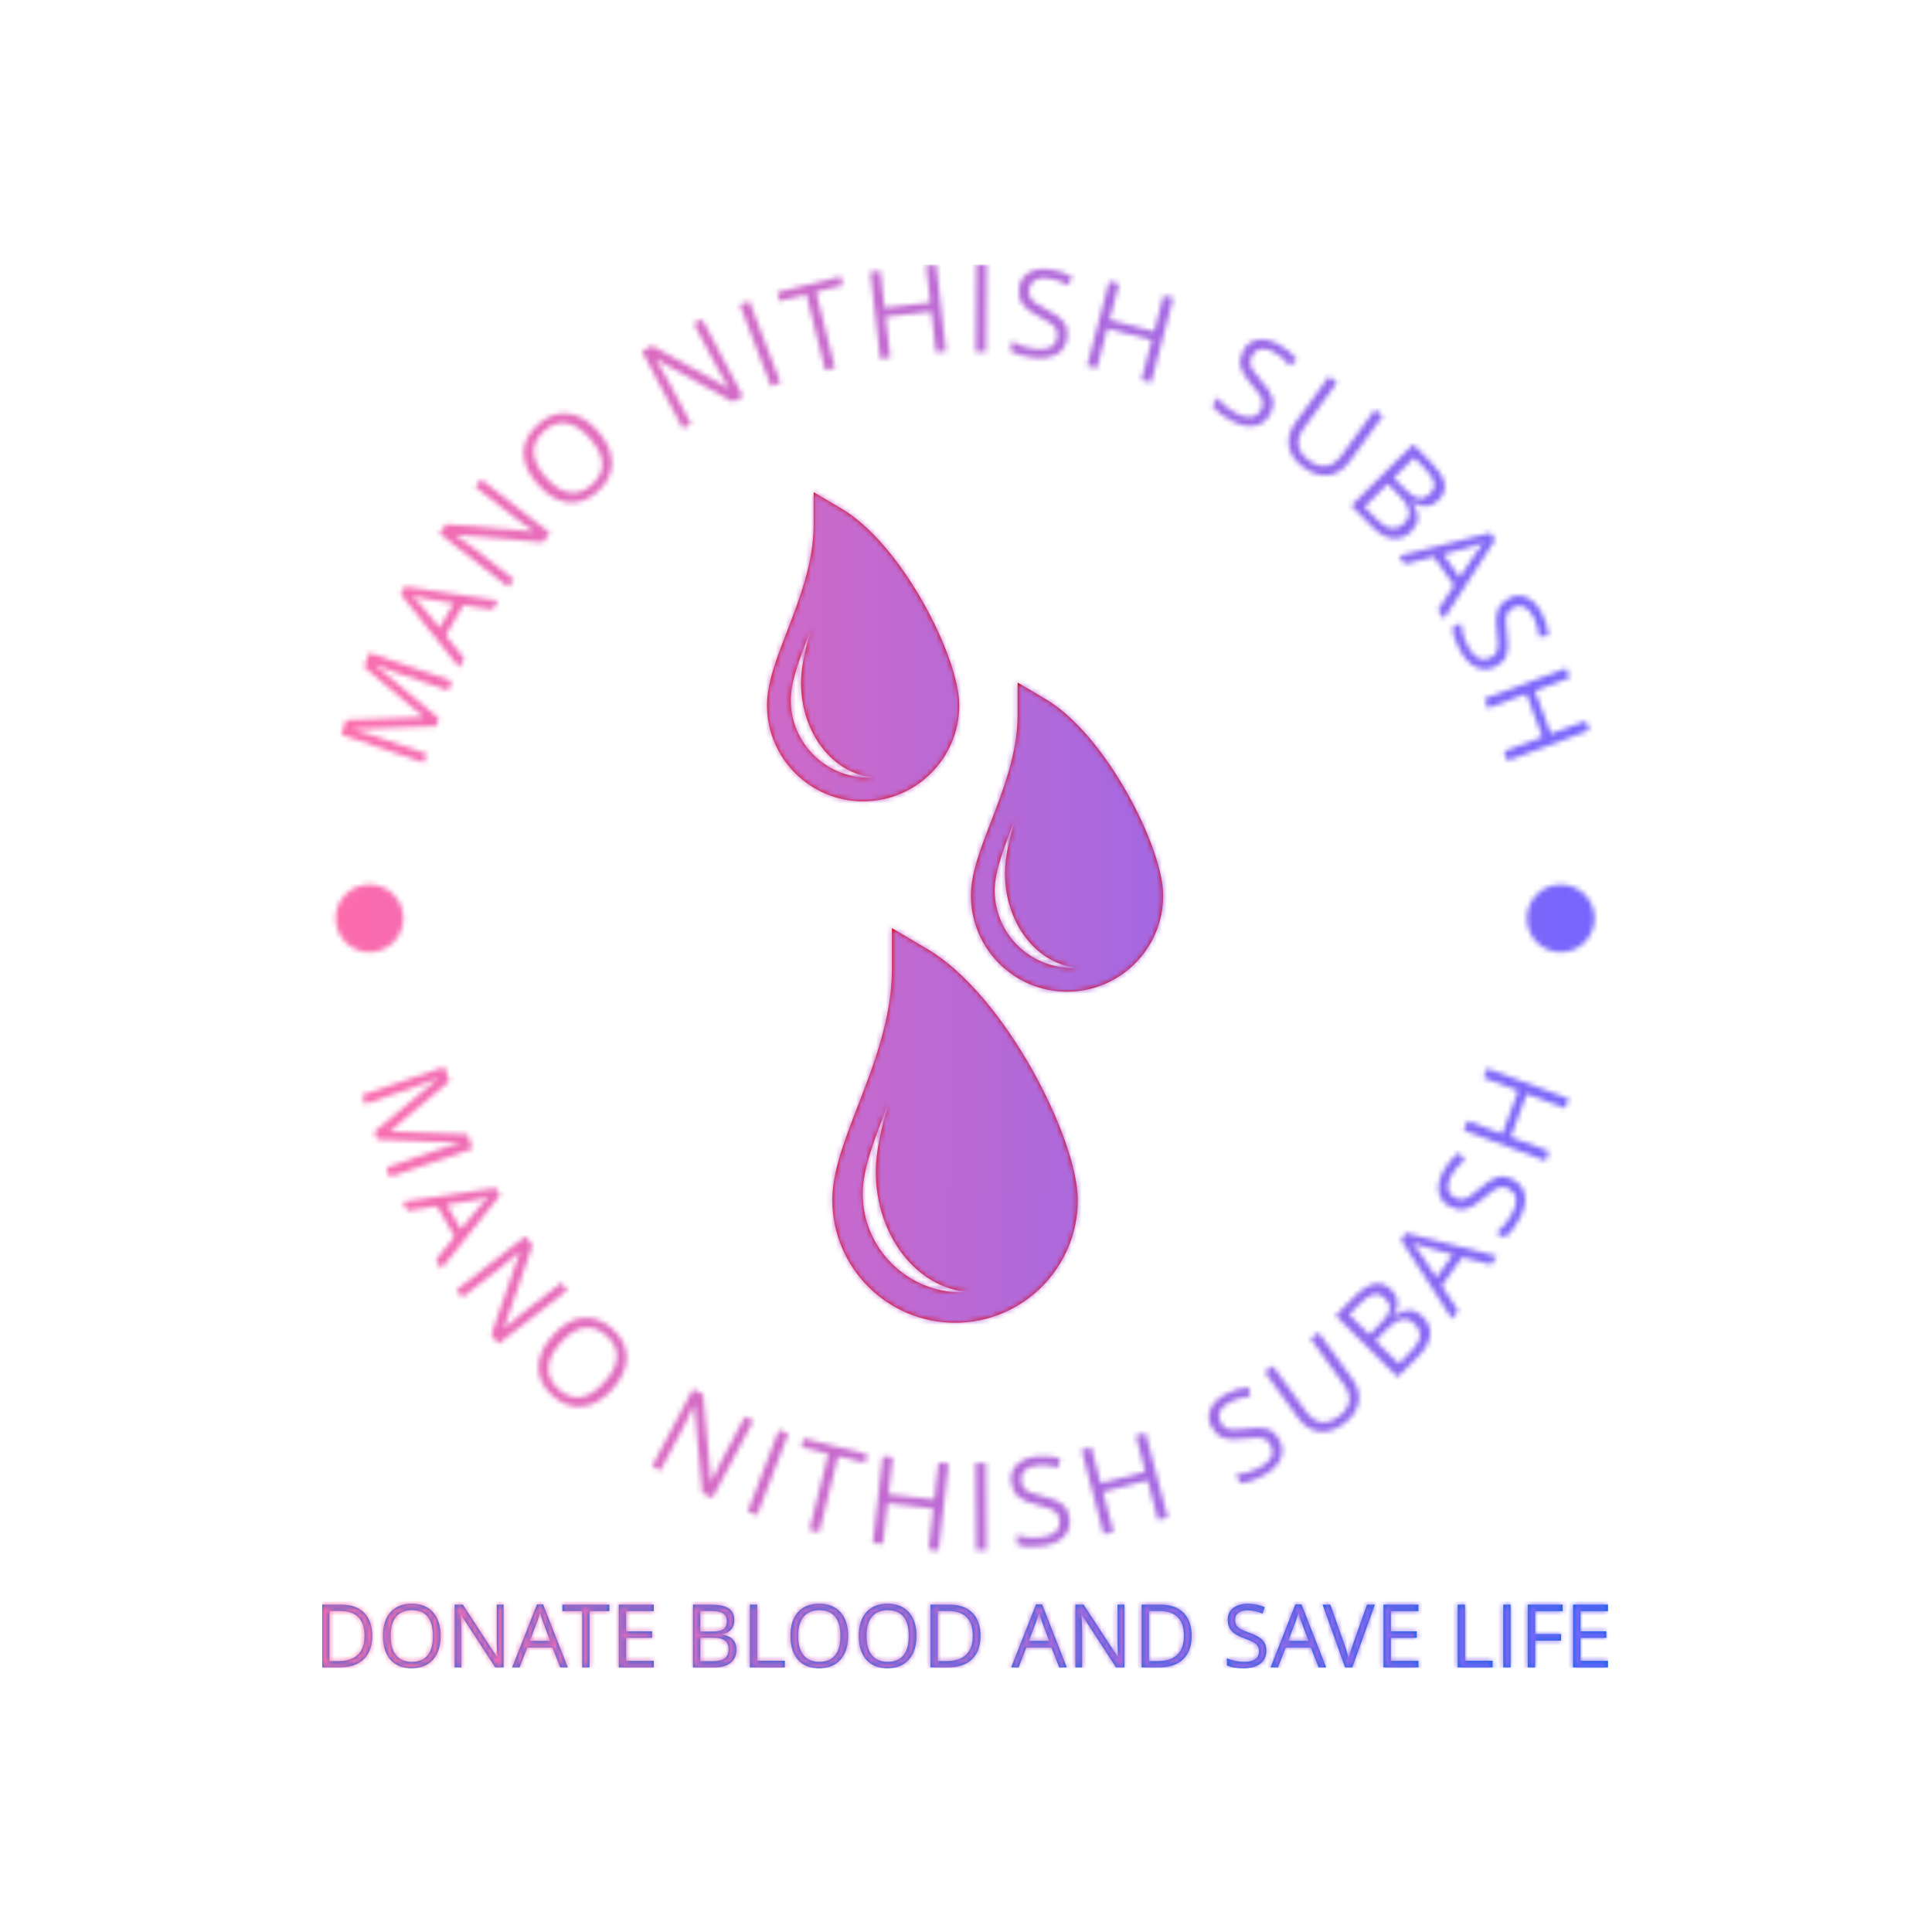 <svg xmlns="http://www.w3.org/2000/svg" version="1.1" xmlns:xlink="http://www.w3.org/1999/xlink" xmlns:svgjs="http://svgjs.dev/svgjs" width="1500" height="1500" viewBox="0 0 1500 1500"><rect width="1500" height="1500" fill="#ffffff"></rect><g transform="matrix(0.667,0,0,0.667,249.054,205.333)"><svg viewBox="0 0 257 280" data-background-color="#ffffff" preserveAspectRatio="xMidYMid meet" height="1634" width="1500" xmlns="http://www.w3.org/2000/svg" xmlns:xlink="http://www.w3.org/1999/xlink"><g id="tight-bounds" transform="matrix(1,0,0,1,0.243,0)"><svg viewBox="0 0 256.514 280" height="280" width="256.514"><g><svg viewBox="0 0 278.27 303.748" height="280" width="256.514"><g><svg viewBox="0 0 278.27 303.748" height="303.748" width="278.27"><g id="textblocktransform"><svg viewBox="0 0 278.27 303.748" height="303.748" width="278.27" id="textblock"><g><svg viewBox="0 0 278.27 278.27" height="278.27" width="278.27"><g transform="matrix(1,0,0,1,96.273,49.278)"><svg viewBox="0 0 85.724 179.713" height="179.713" width="85.724"><g id="icon-0"><svg xmlns="http://www.w3.org/2000/svg" xmlns:xlink="http://www.w3.org/1999/xlink" version="1.1" x="0" y="0" viewBox="30.521 9.396 38.812 81.366" enable-background="new 0 0 100 100" xml:space="preserve" height="179.713" width="85.724" class="icon-xg-0" data-fill-palette-color="accent" id="xg-0"><path d="M46.266 54.172L42.757 52.1v2.479 1.596c0 4.698-1.768 9.277-3.329 13.318-1.347 3.485-2.506 6.488-2.506 9.248 0 6.628 5.393 12.021 12.023 12.021 6.629 0 12.022-5.393 12.022-12.021C60.967 72.764 53.846 58.648 46.266 54.172zM49.587 87.791c-5.354 0-9.694-4.339-9.694-9.694 0-2.474 1.245-5.544 2.584-9.021-0.754 2.56-1.297 4.874-1.297 6.867 0 6.305 4.033 11.446 9.117 11.814C50.061 87.773 49.827 87.791 49.587 87.791z" fill="#d90000" data-fill-palette-color="accent"></path><path d="M57.818 29.666l-2.748-1.623v1.942 1.25c0 3.68-1.385 7.266-2.608 10.433-1.055 2.73-1.963 5.082-1.963 7.244 0 5.192 4.225 9.417 9.417 9.417 5.193 0 9.417-4.225 9.417-9.417C69.333 44.23 63.756 33.173 57.818 29.666zM60.419 56.001c-4.194 0-7.594-3.399-7.594-7.593 0-1.938 0.976-4.343 2.024-7.067-0.591 2.005-1.016 3.818-1.016 5.379 0 4.939 3.159 8.966 7.141 9.254C60.791 55.987 60.607 56.001 60.419 56.001z" fill="#d90000" data-fill-palette-color="accent"></path><path d="M37.84 11.019l-2.748-1.623v1.942 1.25c0 3.68-1.385 7.266-2.608 10.433-1.055 2.73-1.963 5.082-1.963 7.244 0 5.192 4.225 9.417 9.417 9.417 5.193 0 9.417-4.225 9.417-9.417C49.355 25.582 43.777 14.525 37.84 11.019zM40.441 37.353c-4.194 0-7.594-3.399-7.594-7.593 0-1.938 0.976-4.343 2.024-7.067-0.591 2.005-1.016 3.818-1.016 5.379 0 4.939 3.159 8.966 7.141 9.254C40.813 37.339 40.629 37.353 40.441 37.353z" fill="#d90000" data-fill-palette-color="accent"></path></svg></g></svg></g><g id="text-0"></g><g id="text-1"></g></svg></g><g transform="matrix(1,0,0,1,0,289.787)"><svg viewBox="0 0 278.27 13.961" height="13.961" width="278.27"><g transform="matrix(1,0,0,1,0,0)"><svg width="278.27" viewBox="4.58 -33.77 682.14 34.23" height="13.961" data-palette-color="#0063db"><path d="M26.82-28.97Q31.12-24.67 31.12-16.68 31.12-8.7 26.66-4.35 22.19 0 13.78 0L13.78 0 4.58 0 4.58-33.27 14.76-33.27Q22.52-33.27 26.82-28.97ZM8.44-3.34L13.14-3.34Q20.05-3.34 23.53-6.74 27.02-10.14 27.02-16.72 27.02-23.31 23.76-26.61 20.5-29.9 14.05-29.9L14.05-29.9 8.44-29.9 8.44-3.34ZM40.8-4.02Q36.8-8.54 36.8-16.7 36.8-24.85 40.81-29.31 44.82-33.77 52.08-33.77 59.35-33.77 63.38-29.23 67.41-24.7 67.41-16.7 67.41-8.7 63.37-4.12 59.33 0.46 52.06 0.46 44.79 0.46 40.8-4.02L40.8-4.02ZM60.51-26.87Q57.71-30.33 52.18-30.33 46.66-30.33 43.78-26.85 40.9-23.36 40.9-16.65 40.9-9.93 43.78-6.43 46.66-2.93 52.17-2.93 57.68-2.93 60.5-6.41 63.32-9.88 63.32-16.65 63.32-23.41 60.51-26.87ZM97.19-14.18L97.19-33.27 100.8-33.27 100.8 0 96.38 0 78.21-27.91 78.03-27.91Q78.38-22.83 78.38-18.91L78.38-18.91 78.38 0 74.82 0 74.82-33.27 79.19-33.27 97.32-5.46 97.49-5.46Q97.11-12.01 97.19-14.18L97.19-14.18ZM118.67-24.37L114.75-14.05 125.5-14.05 121.63-24.37Q120.85-26.49 120.09-29.17L120.09-29.17Q119.63-27.1 118.67-24.37L118.67-24.37ZM121.78-33.39L134.85 0 130.86 0 126.71-10.57 113.39-10.57 109.29 0 105.38 0 118.52-33.39 121.78-33.39ZM156.94-29.83L146.4-29.83 146.4 0 142.53 0 142.53-29.83 131.99-29.83 131.99-33.27 156.94-33.27 156.94-29.83ZM165.81-3.46L180.47-3.46 180.47 0 161.94 0 161.94-33.27 180.47-33.27 180.47-29.83 165.81-29.83 165.81-19.11 179.59-19.11 179.59-15.7 165.81-15.7 165.81-3.46ZM212.9 0L201.3 0 201.3-33.27 210.7-33.27Q217.32-33.27 220.27-31.28 223.21-29.3 223.21-25.03L223.21-25.03Q223.21-22.04 221.56-20.13 219.9-18.23 216.77-17.64L216.77-17.64 216.77-17.42Q224.35-16.13 224.35-9.45L224.35-9.45Q224.35-5.01 221.33-2.5 218.31 0 212.9 0L212.9 0ZM210.85-29.9L205.16-29.9 205.16-19.01 211.53-19.01Q215.63-19.01 217.42-20.3 219.22-21.59 219.22-24.51 219.22-27.43 217.23-28.67 215.25-29.9 210.85-29.9L210.85-29.9ZM205.16-3.29L212.09-3.29Q220.2-3.29 220.2-9.63L220.2-9.63Q220.2-12.82 218.13-14.28 216.06-15.75 211.79-15.75L211.79-15.75 205.16-15.75 205.16-3.29ZM250.01-3.51L250.01 0 231.48 0 231.48-33.27 235.34-33.27 235.34-3.51 250.01-3.51ZM256.98-4.02Q252.99-8.54 252.99-16.7 252.99-24.85 256.99-29.31 261-33.77 268.27-33.77 275.53-33.77 279.57-29.23 283.6-24.7 283.6-16.7 283.6-8.7 279.55-4.12 275.51 0.46 268.24 0.46 260.97 0.46 256.98-4.02L256.98-4.02ZM276.7-26.87Q273.89-30.33 268.37-30.33 262.84-30.33 259.96-26.85 257.08-23.36 257.08-16.65 257.08-9.93 259.96-6.43 262.84-2.93 268.35-2.93 273.87-2.93 276.68-6.41 279.5-9.88 279.5-16.65 279.5-23.41 276.7-26.87ZM293.25-4.02Q289.26-8.54 289.26-16.7 289.26-24.85 293.26-29.31 297.27-33.77 304.54-33.77 311.81-33.77 315.84-29.23 319.87-24.7 319.87-16.7 319.87-8.7 315.82-4.12 311.78 0.46 304.51 0.46 297.24 0.46 293.25-4.02L293.25-4.02ZM312.97-26.87Q310.16-30.33 304.64-30.33 299.12-30.33 296.23-26.85 293.35-23.36 293.35-16.65 293.35-9.93 296.23-6.43 299.12-2.93 304.63-2.93 310.14-2.93 312.96-6.41 315.77-9.88 315.77-16.65 315.77-23.41 312.97-26.87ZM349.52-28.97Q353.81-24.67 353.81-16.68 353.81-8.7 349.35-4.35 344.89 0 336.47 0L336.47 0 327.27 0 327.27-33.27 337.46-33.27Q345.22-33.27 349.52-28.97ZM331.14-3.34L335.84-3.34Q342.74-3.34 346.23-6.74 349.72-10.14 349.72-16.72 349.72-23.31 346.46-26.61 343.2-29.9 336.75-29.9L336.75-29.9 331.14-29.9 331.14-3.34ZM383.41-24.37L379.49-14.05 390.24-14.05 386.37-24.37Q385.58-26.49 384.83-29.17L384.83-29.17Q384.37-27.1 383.41-24.37L383.41-24.37ZM386.52-33.39L399.59 0 395.59 0 391.45-10.57 378.13-10.57 374.03 0 370.11 0 383.26-33.39 386.52-33.39ZM426.53-14.18L426.53-33.27 430.15-33.27 430.15 0 425.72 0 407.55-27.91 407.37-27.91Q407.73-22.83 407.73-18.91L407.73-18.91 407.73 0 404.16 0 404.16-33.27 408.53-33.27 426.66-5.46 426.84-5.46Q426.46-12.01 426.53-14.18L426.53-14.18ZM461.54-28.97Q465.84-24.67 465.84-16.68 465.84-8.7 461.38-4.35 456.91 0 448.5 0L448.5 0 439.3 0 439.3-33.27 449.48-33.27Q457.24-33.27 461.54-28.97ZM443.16-3.34L447.86-3.34Q454.77-3.34 458.25-6.74 461.74-10.14 461.74-16.72 461.74-23.31 458.48-26.61 455.22-29.9 448.77-29.9L448.77-29.9 443.16-29.9 443.16-3.34ZM505.47-8.85L505.47-8.85Q505.47-4.45 502.3-2 499.12 0.46 493.42 0.46 487.72 0.46 484.54-1.06L484.54-1.06 484.54-4.8Q489.04-2.93 493.79-2.93L493.79-2.93Q497.61-2.93 499.59-4.37 501.58-5.81 501.58-8.49L501.58-8.49Q501.58-10.21 500.88-11.3 500.19-12.39 498.54-13.35 496.9-14.31 493.61-15.47L493.61-15.47Q488.99-17.11 486.98-19.39 484.97-21.66 484.97-25.43 484.97-29.2 487.85-31.47L487.85-31.47Q490.78-33.75 495.62-33.75 500.46-33.75 504.63-31.93L504.63-31.93 503.42-28.54Q499.3-30.28 495.43-30.28L495.43-30.28Q492.35-30.28 490.62-28.96 488.89-27.63 488.89-25.3L488.89-25.3Q488.89-23.53 489.51-22.47 490.12-21.41 491.67-20.42L491.67-20.42Q493.26-19.46 496.32-18.4L496.32-18.4Q501.58-16.53 503.5-14.38L503.5-14.38Q505.47-12.26 505.47-8.85ZM521.01-24.37L517.09-14.05 527.84-14.05 523.97-24.37Q523.19-26.49 522.43-29.17L522.43-29.17Q521.97-27.1 521.01-24.37L521.01-24.37ZM524.12-33.39L537.19 0 533.2 0 529.05-10.57 515.73-10.57 511.63 0 507.72 0 520.86-33.39 524.12-33.39ZM551.29-11.88L551.29-11.88 558.88-33.27 563.05-33.27 551.06 0 547.25 0 535.32-33.27 539.41-33.27 547.05-11.73Q548.41-7.96 549.14-4.52L549.14-4.52Q550-8.29 551.29-11.88ZM571.49-3.46L586.15-3.46 586.15 0 567.62 0 567.62-33.27 586.15-33.27 586.15-29.83 571.49-29.83 571.49-19.11 585.26-19.11 585.26-15.7 571.49-15.7 571.49-3.46ZM625.5-3.51L625.5 0 606.97 0 606.97-33.27 610.84-33.27 610.84-3.51 625.5-3.51ZM635.03-33.27L635.03 0 631.16 0 631.16-33.27 635.03-33.27ZM661.8-14.21L648.02-14.21 648.02 0 644.15 0 644.15-33.27 662.68-33.27 662.68-29.83 648.02-29.83 648.02-17.64 661.8-17.64 661.8-14.21ZM672.06-3.46L686.72-3.46 686.72 0 668.19 0 668.19-33.27 686.72-33.27 686.72-29.83 672.06-29.83 672.06-19.11 685.83-19.11 685.83-15.7 672.06-15.7 672.06-3.46Z" opacity="1" transform="matrix(1,0,0,1,0,0)" fill="#0063db" class="slogan-text-1" data-fill-palette-color="secondary" id="text-1"></path></svg></g></svg></g></svg></g></svg></g></svg></g><defs></defs><mask id="474713aa-f78e-4139-b0a8-06f169ade0c4"><g id="SvgjsG1102"><svg viewBox="0 0 256.514 280" height="280" width="256.514"><g><svg viewBox="0 0 278.27 303.748" height="280" width="256.514"><g><svg viewBox="0 0 278.27 303.748" height="303.748" width="278.27"><g id="SvgjsG1101"><svg viewBox="0 0 278.27 303.748" height="303.748" width="278.27" id="SvgjsSvg1100"><g><svg viewBox="0 0 278.27 278.27" height="278.27" width="278.27"><g transform="matrix(1,0,0,1,96.273,49.278)"><svg viewBox="0 0 85.724 179.713" height="179.713" width="85.724"><g id="SvgjsG1099"><svg xmlns="http://www.w3.org/2000/svg" xmlns:xlink="http://www.w3.org/1999/xlink" version="1.1" x="0" y="0" viewBox="30.521 9.396 38.812 81.366" enable-background="new 0 0 100 100" xml:space="preserve" height="179.713" width="85.724" class="icon-xg-0" data-fill-palette-color="accent" id="SvgjsSvg1098"><path d="M46.266 54.172L42.757 52.1v2.479 1.596c0 4.698-1.768 9.277-3.329 13.318-1.347 3.485-2.506 6.488-2.506 9.248 0 6.628 5.393 12.021 12.023 12.021 6.629 0 12.022-5.393 12.022-12.021C60.967 72.764 53.846 58.648 46.266 54.172zM49.587 87.791c-5.354 0-9.694-4.339-9.694-9.694 0-2.474 1.245-5.544 2.584-9.021-0.754 2.56-1.297 4.874-1.297 6.867 0 6.305 4.033 11.446 9.117 11.814C50.061 87.773 49.827 87.791 49.587 87.791z" fill="black"></path><path d="M57.818 29.666l-2.748-1.623v1.942 1.25c0 3.68-1.385 7.266-2.608 10.433-1.055 2.73-1.963 5.082-1.963 7.244 0 5.192 4.225 9.417 9.417 9.417 5.193 0 9.417-4.225 9.417-9.417C69.333 44.23 63.756 33.173 57.818 29.666zM60.419 56.001c-4.194 0-7.594-3.399-7.594-7.593 0-1.938 0.976-4.343 2.024-7.067-0.591 2.005-1.016 3.818-1.016 5.379 0 4.939 3.159 8.966 7.141 9.254C60.791 55.987 60.607 56.001 60.419 56.001z" fill="black"></path><path d="M37.84 11.019l-2.748-1.623v1.942 1.25c0 3.68-1.385 7.266-2.608 10.433-1.055 2.73-1.963 5.082-1.963 7.244 0 5.192 4.225 9.417 9.417 9.417 5.193 0 9.417-4.225 9.417-9.417C49.355 25.582 43.777 14.525 37.84 11.019zM40.441 37.353c-4.194 0-7.594-3.399-7.594-7.593 0-1.938 0.976-4.343 2.024-7.067-0.591 2.005-1.016 3.818-1.016 5.379 0 4.939 3.159 8.966 7.141 9.254C40.813 37.339 40.629 37.353 40.441 37.353z" fill="black"></path></svg></g></svg></g><g id="SvgjsG1097"><path d="M11.302 102.011v0l11.364 3.885-0.655 1.918-17.88-6.111 1.068-3.126 16.691-0.625 0.034-0.097-12.807-10.74 1.065-3.117 17.88 6.112-0.712 2.084-11.521-3.938c-1.376-0.47-2.79-1.023-4.241-1.656v0l-0.04 0.117 13.738 11.515-0.573 1.675-17.905 0.644-0.033 0.098c1.284 0.316 2.793 0.77 4.527 1.362z" fill="white"></path><path d="M21.465 73.763l3.957 4.86 3.049-5.287-6.168-1.027c-0.843-0.145-1.776-0.347-2.8-0.604v0c0.598 0.543 1.252 1.229 1.962 2.058zM17.904 69.678l20.138 3.048-1.131 1.961-6.375-0.956-3.779 6.553 4.035 5.012-1.111 1.926-12.702-15.94z" fill="white"></path><path d="M41.715 54.795l-8.559-6.663 1.258-1.617 14.91 11.607-1.542 1.982-18.848-1.59-0.056 0.073c1.601 1.081 2.987 2.077 4.156 2.987v0l8.47 6.594-1.245 1.6-14.911-11.607 1.53-1.965 18.788 1.583 0.063-0.082c-2.048-1.412-3.386-2.38-4.014-2.902z" fill="white"></path><path d="M53.176 51.479c-2.269-0.267-4.43-1.552-6.484-3.857-2.054-2.305-3.077-4.592-3.068-6.861 0.009-2.269 1.04-4.319 3.095-6.149 2.054-1.831 4.223-2.615 6.506-2.352 2.278 0.267 4.426 1.533 6.444 3.796 2.013 2.259 3.026 4.545 3.039 6.859 0.008 2.309-1.015 4.378-3.069 6.209-2.054 1.831-4.208 2.615-6.463 2.355zM52.901 34.341c-1.666-0.271-3.28 0.29-4.842 1.682-1.562 1.392-2.31 2.946-2.244 4.66 0.062 1.709 0.94 3.514 2.634 5.414 1.689 1.895 3.381 2.974 5.077 3.237 1.695 0.263 3.322-0.3 4.879-1.687 1.557-1.388 2.297-2.929 2.219-4.625-0.078-1.686-0.968-3.484-2.671-5.395-1.707-1.916-3.391-3.011-5.052-3.286z" fill="white"></path><path d="M85.514 22.399l-5.074-9.587 1.81-0.958 8.839 16.7-2.219 1.175-16.538-9.18-0.082 0.044c1.017 1.643 1.872 3.12 2.566 4.429v0l5.021 9.487-1.792 0.949-8.839-16.701 2.202-1.165 16.486 9.149 0.091-0.048c-1.289-2.128-2.113-3.559-2.471-4.294z" fill="white"></path><path d="M92.455 7.92l6.734 17.654-2.058 0.785-6.734-17.654z" fill="white"></path><path d="M112.707 4.495l-5.811 1.449 4.097 16.437-2.127 0.531-4.097-16.437-5.812 1.449-0.473-1.898 13.75-3.428z" fill="white"></path><path d="M130.687 0.25l2.188-0.25 2.145 18.773-2.188 0.25-1.008-8.824-9.877 1.129 1.008 8.824-2.188 0.25-2.145-18.773 2.188-0.25 0.913 7.996 9.878-1.129z" fill="white"></path><path d="M143.77 0.033l-0.126 18.895-2.203-0.014 0.127-18.895z" fill="white"></path><path d="M161.27 15.744v0c-0.196 1.656-0.944 2.873-2.245 3.652-1.301 0.779-3.021 1.042-5.161 0.789-2.146-0.254-3.782-0.737-4.907-1.45v0l0.249-2.105c1.607 0.901 3.303 1.458 5.088 1.668v0c1.438 0.17 2.56 0.03 3.366-0.421 0.814-0.457 1.28-1.189 1.399-2.197v0c0.076-0.64 0.005-1.181-0.212-1.621-0.211-0.439-0.605-0.876-1.182-1.311-0.571-0.434-1.45-0.945-2.638-1.535v0c-1.665-0.819-2.825-1.702-3.48-2.649-0.656-0.941-0.9-2.12-0.732-3.538 0.167-1.417 0.844-2.491 2.028-3.221v0c1.204-0.721 2.716-0.974 4.536-0.76 1.819 0.215 3.472 0.756 4.959 1.622v0l-0.911 1.831c-1.469-0.837-2.93-1.341-4.381-1.513v0c-1.165-0.138-2.101 0.004-2.807 0.425-0.713 0.42-1.121 1.07-1.225 1.949v0c-0.078 0.661-0.022 1.206 0.17 1.636 0.184 0.429 0.544 0.862 1.079 1.299v0c0.557 0.432 1.384 0.917 2.482 1.454v0c1.9 0.936 3.163 1.849 3.79 2.738v0c0.641 0.891 0.886 1.977 0.735 3.258z" fill="white"></path><path d="M182.061 6.702l2.131 0.558-4.788 18.279-2.131-0.558 2.251-8.592-9.617-2.519-2.251 8.592-2.13-0.558 4.787-18.279 2.131 0.558-2.039 7.786 9.617 2.519z" fill="white"></path><path d="M205.185 32.347v0c-0.785 1.471-1.925 2.333-3.42 2.585-1.495 0.252-3.193-0.129-5.095-1.143-1.907-1.017-3.255-2.062-4.042-3.136v0l0.997-1.87c1.169 1.424 2.546 2.559 4.133 3.405v0c1.277 0.681 2.374 0.959 3.288 0.832 0.924-0.129 1.625-0.642 2.103-1.537v0c0.303-0.569 0.434-1.098 0.392-1.588-0.036-0.486-0.244-1.036-0.624-1.65-0.374-0.611-1.007-1.408-1.899-2.389v0c-1.253-1.368-2.012-2.613-2.277-3.734-0.268-1.115-0.067-2.302 0.605-3.562 0.672-1.259 1.692-2.014 3.061-2.263v0c1.384-0.234 2.885 0.081 4.501 0.943 1.616 0.862 2.959 1.967 4.029 3.315v0l-1.514 1.374c-1.064-1.314-2.241-2.315-3.531-3.003v0c-1.035-0.552-1.958-0.761-2.769-0.626-0.817 0.132-1.434 0.588-1.85 1.37v0c-0.313 0.587-0.459 1.116-0.437 1.586 0.015 0.467 0.193 1.001 0.533 1.602v0c0.362 0.605 0.956 1.357 1.782 2.257v0c1.429 1.563 2.274 2.873 2.535 3.93v0c0.273 1.063 0.106 2.164-0.501 3.302z" fill="white"></path><path d="M220.537 41.397l7.238-9.956 1.773 1.289-7.195 9.897c-1.267 1.743-2.786 2.729-4.557 2.961-1.777 0.227-3.581-0.325-5.412-1.657-1.837-1.335-2.9-2.872-3.189-4.609v0c-0.274-1.735 0.228-3.482 1.507-5.241v0l7.159-9.848 1.773 1.289-7.256 9.981c-0.932 1.282-1.292 2.518-1.079 3.707 0.207 1.185 0.968 2.256 2.283 3.213 1.315 0.956 2.573 1.344 3.772 1.164 1.194-0.184 2.255-0.914 3.183-2.19z" fill="white"></path><path d="M227.332 56.892l-4.647-4.683 13.413-13.309 3.762 3.792c1.769 1.783 2.777 3.334 3.024 4.654 0.257 1.321-0.189 2.551-1.339 3.692v0c-0.804 0.797-1.683 1.226-2.639 1.285-0.951 0.064-1.923-0.248-2.915-0.935v0l-0.095 0.094c1.679 2.384 1.622 4.465-0.17 6.243v0c-1.198 1.189-2.537 1.71-4.015 1.564-1.479-0.146-2.939-0.945-4.379-2.397zM238.567 44.106l-2.276-2.294-4.391 4.356 2.544 2.565c1.092 1.101 2.05 1.721 2.875 1.859 0.824 0.139 1.628-0.18 2.412-0.958 0.784-0.778 1.081-1.599 0.891-2.464-0.2-0.864-0.885-1.886-2.055-3.064zM225.559 52.46l2.769 2.791c2.165 2.182 4.1 2.427 5.804 0.736v0c0.857-0.851 1.205-1.752 1.044-2.703-0.156-0.947-0.805-1.995-1.945-3.144v0l-2.646-2.667z" fill="white"></path><path d="M248.65 61.123l-6.06 1.599 3.557 4.959 3.481-5.195c0.48-0.708 1.049-1.474 1.706-2.3v0c-0.741 0.321-1.636 0.633-2.684 0.937zM253.841 59.566l-11.088 17.085-1.319-1.84 3.501-5.412-4.409-6.147-6.231 1.608-1.296-1.807 19.762-4.992z" fill="white"></path><path d="M254.076 86.933v0c-1.467 0.792-2.893 0.88-4.278 0.264-1.386-0.616-2.59-1.872-3.614-3.768-1.027-1.902-1.572-3.518-1.636-4.848v0l1.866-1.007c0.187 1.833 0.707 3.54 1.561 5.122v0c0.688 1.274 1.448 2.111 2.28 2.511 0.842 0.403 1.709 0.364 2.603-0.119v0c0.567-0.306 0.969-0.675 1.204-1.106 0.238-0.425 0.369-0.999 0.392-1.721 0.027-0.716-0.061-1.73-0.261-3.04v0c-0.288-1.833-0.233-3.29 0.166-4.37 0.393-1.078 1.217-1.956 2.472-2.634 1.256-0.678 2.523-0.743 3.803-0.194v0c1.283 0.57 2.359 1.662 3.229 3.274 0.87 1.612 1.379 3.275 1.525 4.99v0l-2.021 0.307c-0.161-1.683-0.588-3.168-1.282-4.454v0c-0.557-1.032-1.211-1.716-1.962-2.051-0.754-0.342-1.52-0.302-2.299 0.118v0c-0.586 0.316-0.999 0.676-1.241 1.08-0.245 0.398-0.392 0.941-0.442 1.63v0c-0.033 0.704 0.046 1.659 0.238 2.866v0c0.327 2.093 0.307 3.651-0.06 4.676v0c-0.36 1.037-1.108 1.861-2.243 2.474z" fill="white"></path><path d="M273.432 98.74l0.769 2.063-17.705 6.599-0.77-2.064 8.323-3.101-3.472-9.316-8.322 3.101-0.769-2.064 17.706-6.598 0.769 2.064-7.542 2.81 3.472 9.316z" fill="white"></path><path d="M20.638 177.778v0l-11.365 3.885-0.655-1.919 17.879-6.111 1.069 3.126-12.817 10.711 0.034 0.097 16.701 0.654 1.065 3.116-17.88 6.112-0.712-2.084 11.52-3.938c1.376-0.47 2.832-0.899 4.368-1.286v0l-0.04-0.117-17.912-0.697-0.573-1.675 13.765-11.47-0.034-0.097c-1.209 0.536-2.68 1.101-4.413 1.693z" fill="white"></path><path d="M33.186 202.458l-6.189 0.991 3.049 5.287 3.978-4.825c0.548-0.657 1.19-1.363 1.925-2.12v0c-0.769 0.246-1.69 0.468-2.763 0.667zM38.505 201.422l-12.724 15.904-1.131-1.961 4.02-5.04-3.779-6.552-6.36 0.983-1.11-1.926 20.158-3.013z" fill="white"></path><path d="M43.248 226.993l8.56-6.663 1.258 1.616-14.91 11.607-1.543-1.982 6.166-17.881-0.057-0.073c-1.441 1.287-2.747 2.386-3.916 3.296v0l-8.47 6.594-1.246-1.6 14.911-11.607 1.529 1.965-6.144 17.825 0.063 0.082c1.871-1.639 3.138-2.699 3.799-3.179z" fill="white"></path><path d="M46.8 238.657c0.005-2.284 1.034-4.579 3.088-6.884 2.054-2.305 4.209-3.583 6.464-3.834 2.255-0.251 4.409 0.539 6.463 2.369 2.054 1.831 3.081 3.895 3.083 6.193-0.004 2.294-1.015 4.573-3.033 6.837-2.013 2.259-4.168 3.527-6.466 3.805-2.293 0.273-4.466-0.506-6.52-2.336-2.054-1.831-3.081-3.881-3.079-6.15zM63.793 236.418c0.078-1.686-0.664-3.225-2.226-4.617-1.562-1.392-3.191-1.957-4.886-1.694-1.691 0.258-3.383 1.337-5.077 3.236-1.689 1.895-2.567 3.7-2.634 5.415-0.067 1.714 0.679 3.265 2.236 4.653 1.557 1.388 3.173 1.946 4.849 1.675 1.666-0.271 3.35-1.361 5.053-3.272 1.707-1.916 2.603-3.714 2.685-5.396z" fill="white"></path><path d="M86.423 258.865l5.074-9.588 1.81 0.958-8.839 16.701-2.219-1.175-1.71-18.836-0.082-0.044c-0.787 1.765-1.527 3.302-2.22 4.613v0l-5.021 9.487-1.792-0.948 8.839-16.701 2.201 1.165 1.707 18.777 0.091 0.048c1.034-2.263 1.755-3.748 2.161-4.457z" fill="white"></path><path d="M100.879 252.976l-6.735 17.655-2.057-0.785 6.734-17.655z" fill="white"></path><path d="M117.479 259.345l-5.812-1.449-4.097 16.437-2.127-0.531 4.097-16.436-5.812-1.449 0.473-1.898 13.751 3.428z" fill="white"></path><path d="M133.371 259.246l2.188 0.25-2.145 18.774-2.189-0.25 1.009-8.825-9.878-1.128-1.008 8.824-2.188-0.25 2.145-18.773 2.188 0.25-0.914 7.996 9.878 1.128z" fill="white"></path><path d="M143.612 259.311l0.127 18.895-2.203 0.015-0.126-18.895z" fill="white"></path><path d="M161.752 271.318v0c0.196 1.656-0.248 3.014-1.332 4.074-1.084 1.061-2.695 1.717-4.835 1.97-2.146 0.254-3.849 0.165-5.11-0.266v0l-0.249-2.106c1.773 0.502 3.552 0.648 5.337 0.437v0c1.438-0.17 2.496-0.568 3.175-1.194 0.685-0.634 0.968-1.455 0.849-2.463v0c-0.076-0.64-0.271-1.149-0.584-1.527-0.307-0.378-0.792-0.711-1.455-0.999-0.656-0.289-1.63-0.581-2.922-0.877v0c-1.81-0.408-3.144-0.997-4.002-1.766-0.857-0.762-1.369-1.852-1.537-3.27-0.167-1.417 0.24-2.619 1.222-3.605v0c1.003-0.982 2.414-1.581 4.234-1.796 1.819-0.215 3.553-0.074 5.2 0.422v0l-0.459 1.992c-1.624-0.471-3.162-0.621-4.613-0.45v0c-1.165 0.138-2.042 0.493-2.63 1.068-0.595 0.575-0.841 1.302-0.738 2.18v0c0.078 0.661 0.26 1.178 0.547 1.552 0.279 0.375 0.73 0.712 1.352 1.012v0c0.642 0.29 1.56 0.569 2.752 0.835v0c2.066 0.468 3.507 1.061 4.324 1.779v0c0.831 0.717 1.322 1.716 1.474 2.998z" fill="white"></path><path d="M176.072 253.413l2.13-0.558 4.788 18.278-2.13 0.558-2.251-8.591-9.617 2.519 2.25 8.592-2.13 0.558-4.788-18.279 2.131-0.558 2.039 7.785 9.617-2.519z" fill="white"></path><path d="M207.118 254.26v0c0.785 1.471 0.865 2.898 0.242 4.28-0.624 1.382-1.886 2.58-3.787 3.594-1.907 1.017-3.526 1.554-4.856 1.61v0l-0.998-1.87c1.834-0.177 3.544-0.689 5.13-1.535v0c1.277-0.681 2.118-1.437 2.523-2.267 0.408-0.839 0.373-1.707-0.105-2.603v0c-0.303-0.569-0.67-0.972-1.1-1.21-0.424-0.241-0.997-0.374-1.719-0.401-0.716-0.03-1.73 0.052-3.041 0.245v0c-1.834 0.278-3.291 0.216-4.37-0.188-1.076-0.398-1.949-1.227-2.621-2.487-0.672-1.259-0.73-2.527-0.173-3.803v0c0.577-1.28 1.674-2.351 3.29-3.213 1.616-0.862 3.282-1.362 4.997-1.499v0l0.298 2.023c-1.684 0.152-3.171 0.571-4.461 1.259v0c-1.035 0.552-1.723 1.203-2.062 1.951-0.345 0.752-0.31 1.518 0.107 2.3v0c0.313 0.587 0.671 1.003 1.073 1.247 0.396 0.247 0.939 0.397 1.628 0.45v0c0.704 0.037 1.66-0.038 2.867-0.223v0c2.094-0.316 3.653-0.288 4.676 0.084v0c1.035 0.366 1.856 1.118 2.462 2.256z" fill="white"></path><path d="M221.114 242.377l-7.238-9.956 1.773-1.289 7.195 9.898c1.267 1.743 1.737 3.492 1.411 5.247-0.332 1.76-1.414 3.306-3.246 4.637-1.837 1.335-3.626 1.873-5.368 1.613v0c-1.735-0.274-3.242-1.291-4.52-3.051v0l-7.159-9.847 1.773-1.289 7.256 9.98c0.932 1.282 1.996 2.005 3.193 2.17 1.191 0.169 2.445-0.225 3.76-1.181 1.315-0.956 2.072-2.032 2.271-3.229 0.193-1.192-0.174-2.427-1.101-3.703z" fill="white"></path><path d="M237.379 236.058l-4.647 4.683-13.413-13.309 3.762-3.792c1.769-1.783 3.312-2.803 4.631-3.06 1.319-0.267 2.553 0.17 3.702 1.31v0c0.804 0.797 1.239 1.674 1.306 2.63 0.072 0.951-0.233 1.925-0.913 2.921v0l0.095 0.095c2.371-1.698 4.452-1.657 6.245 0.121v0c1.198 1.189 1.73 2.523 1.594 4.003-0.135 1.48-0.922 2.946-2.362 4.398zM224.505 224.923l-2.276 2.294 4.391 4.356 2.544-2.564c1.092-1.101 1.705-2.064 1.837-2.889 0.133-0.825-0.193-1.627-0.977-2.405-0.784-0.778-1.608-1.068-2.47-0.871-0.863 0.207-1.879 0.9-3.049 2.079zM232.961 237.865l2.769-2.79c2.165-2.182 2.395-4.119 0.691-5.811v0c-0.857-0.851-1.761-1.191-2.711-1.022-0.945 0.164-1.988 0.82-3.129 1.969v0l-2.646 2.667z" fill="white"></path><path d="M237.656 213.971l3.456 5.228 3.558-4.959-6.037-1.632c-0.824-0.228-1.733-0.521-2.725-0.879v0c0.541 0.599 1.124 1.347 1.748 2.242zM234.517 209.553l19.737 5.027-1.32 1.839-6.249-1.582-4.409 6.147 3.52 5.387-1.296 1.806-11.063-17.118z" fill="white"></path><path d="M257.692 198v0c1.467 0.792 2.323 1.937 2.567 3.433 0.244 1.497-0.145 3.193-1.169 5.088-1.027 1.902-2.079 3.244-3.156 4.027v0l-1.866-1.008c1.43-1.161 2.573-2.533 3.427-4.114v0c0.688-1.274 0.971-2.369 0.849-3.284-0.124-0.925-0.633-1.629-1.526-2.111v0c-0.567-0.306-1.096-0.44-1.586-0.4-0.486 0.034-1.037 0.239-1.654 0.615-0.613 0.371-1.413 0.999-2.399 1.886v0c-1.375 1.246-2.623 1.999-3.745 2.258-1.117 0.263-2.303 0.055-3.559-0.623-1.256-0.678-2.005-1.702-2.247-3.073v0c-0.226-1.386 0.096-2.884 0.966-4.496 0.87-1.612 1.982-2.949 3.336-4.012v0l1.366 1.521c-1.32 1.057-2.327 2.229-3.021 3.515v0c-0.557 1.032-0.771 1.954-0.64 2.766 0.128 0.818 0.581 1.437 1.36 1.857v0c0.586 0.316 1.114 0.465 1.584 0.446 0.467-0.013 1.002-0.188 1.605-0.525v0c0.607-0.358 1.362-0.949 2.266-1.77v0c1.571-1.421 2.885-2.259 3.943-2.515v0c1.064-0.267 2.164-0.095 3.299 0.519z" fill="white"></path><path d="M251.283 175.987l0.769-2.064 17.706 6.598-0.769 2.064-8.322-3.101-3.472 9.315 8.322 3.102-0.769 2.064-17.706-6.599 0.77-2.063 7.541 2.81 3.472-9.316z" fill="white"></path><path d="M2.933 141.49c0-4.046 3.28-7.326 7.326-7.326 4.046 0 7.326 3.28 7.326 7.326 0 4.046-3.28 7.326-7.326 7.326-4.046 0-7.326-3.28-7.326-7.326z" fill="white"></path><path d="M260.684 141.49c0-4.046 3.28-7.326 7.326-7.326 4.046 0 7.326 3.28 7.326 7.326 0 4.046-3.28 7.326-7.326 7.326-4.046 0-7.326-3.28-7.326-7.326z" fill="white"></path></g><g id="SvgjsG1096"></g></svg></g><g transform="matrix(1,0,0,1,0,289.787)"><svg viewBox="0 0 278.27 13.961" height="13.961" width="278.27"><g transform="matrix(1,0,0,1,0,0)"><svg width="278.27" viewBox="4.58 -33.77 682.14 34.23" height="13.961" data-palette-color="#0063db"><path d="M26.82-28.97Q31.12-24.67 31.12-16.68 31.12-8.7 26.66-4.35 22.19 0 13.78 0L13.78 0 4.58 0 4.58-33.27 14.76-33.27Q22.52-33.27 26.82-28.97ZM8.44-3.34L13.14-3.34Q20.05-3.34 23.53-6.74 27.02-10.14 27.02-16.72 27.02-23.31 23.76-26.61 20.5-29.9 14.05-29.9L14.05-29.9 8.44-29.9 8.44-3.34ZM40.8-4.02Q36.8-8.54 36.8-16.7 36.8-24.85 40.81-29.31 44.82-33.77 52.08-33.77 59.35-33.77 63.38-29.23 67.41-24.7 67.41-16.7 67.41-8.7 63.37-4.12 59.33 0.46 52.06 0.46 44.79 0.46 40.8-4.02L40.8-4.02ZM60.51-26.87Q57.71-30.33 52.18-30.33 46.66-30.33 43.78-26.85 40.9-23.36 40.9-16.65 40.9-9.93 43.78-6.43 46.66-2.93 52.17-2.93 57.68-2.93 60.5-6.41 63.32-9.88 63.32-16.65 63.32-23.41 60.51-26.87ZM97.19-14.18L97.19-33.27 100.8-33.27 100.8 0 96.38 0 78.21-27.91 78.03-27.91Q78.38-22.83 78.38-18.91L78.38-18.91 78.38 0 74.82 0 74.82-33.27 79.19-33.27 97.32-5.46 97.49-5.46Q97.11-12.01 97.19-14.18L97.19-14.18ZM118.67-24.37L114.75-14.05 125.5-14.05 121.63-24.37Q120.85-26.49 120.09-29.17L120.09-29.17Q119.63-27.1 118.67-24.37L118.67-24.37ZM121.78-33.39L134.85 0 130.86 0 126.71-10.57 113.39-10.57 109.29 0 105.38 0 118.52-33.39 121.78-33.39ZM156.94-29.83L146.4-29.83 146.4 0 142.53 0 142.53-29.83 131.99-29.83 131.99-33.27 156.94-33.27 156.94-29.83ZM165.81-3.46L180.47-3.46 180.47 0 161.94 0 161.94-33.27 180.47-33.27 180.47-29.83 165.81-29.83 165.81-19.11 179.59-19.11 179.59-15.7 165.81-15.7 165.81-3.46ZM212.9 0L201.3 0 201.3-33.27 210.7-33.27Q217.32-33.27 220.27-31.28 223.21-29.3 223.21-25.03L223.21-25.03Q223.21-22.04 221.56-20.13 219.9-18.23 216.77-17.64L216.77-17.64 216.77-17.42Q224.35-16.13 224.35-9.45L224.35-9.45Q224.35-5.01 221.33-2.5 218.31 0 212.9 0L212.9 0ZM210.85-29.9L205.16-29.9 205.16-19.01 211.53-19.01Q215.63-19.01 217.42-20.3 219.22-21.59 219.22-24.51 219.22-27.43 217.23-28.67 215.25-29.9 210.85-29.9L210.85-29.9ZM205.16-3.29L212.09-3.29Q220.2-3.29 220.2-9.63L220.2-9.63Q220.2-12.82 218.13-14.28 216.06-15.75 211.79-15.75L211.79-15.75 205.16-15.75 205.16-3.29ZM250.01-3.51L250.01 0 231.48 0 231.48-33.27 235.34-33.27 235.34-3.51 250.01-3.51ZM256.98-4.02Q252.99-8.54 252.99-16.7 252.99-24.85 256.99-29.31 261-33.77 268.27-33.77 275.53-33.77 279.57-29.23 283.6-24.7 283.6-16.7 283.6-8.7 279.55-4.12 275.51 0.46 268.24 0.46 260.97 0.46 256.98-4.02L256.98-4.02ZM276.7-26.87Q273.89-30.33 268.37-30.33 262.84-30.33 259.96-26.85 257.08-23.36 257.08-16.65 257.08-9.93 259.96-6.43 262.84-2.93 268.35-2.93 273.87-2.93 276.68-6.41 279.5-9.88 279.5-16.65 279.5-23.41 276.7-26.87ZM293.25-4.02Q289.26-8.54 289.26-16.7 289.26-24.85 293.26-29.31 297.27-33.77 304.54-33.77 311.81-33.77 315.84-29.23 319.87-24.7 319.87-16.7 319.87-8.7 315.82-4.12 311.78 0.46 304.51 0.46 297.24 0.46 293.25-4.02L293.25-4.02ZM312.97-26.87Q310.16-30.33 304.64-30.33 299.12-30.33 296.23-26.85 293.35-23.36 293.35-16.65 293.35-9.93 296.23-6.43 299.12-2.93 304.63-2.93 310.14-2.93 312.96-6.41 315.77-9.88 315.77-16.65 315.77-23.41 312.97-26.87ZM349.52-28.97Q353.81-24.67 353.81-16.68 353.81-8.7 349.35-4.35 344.89 0 336.47 0L336.47 0 327.27 0 327.27-33.27 337.46-33.27Q345.22-33.27 349.52-28.97ZM331.14-3.34L335.84-3.34Q342.74-3.34 346.23-6.74 349.72-10.14 349.72-16.72 349.72-23.31 346.46-26.61 343.2-29.9 336.75-29.9L336.75-29.9 331.14-29.9 331.14-3.34ZM383.41-24.37L379.49-14.05 390.24-14.05 386.37-24.37Q385.58-26.49 384.83-29.17L384.83-29.17Q384.37-27.1 383.41-24.37L383.41-24.37ZM386.52-33.39L399.59 0 395.59 0 391.45-10.57 378.13-10.57 374.03 0 370.11 0 383.26-33.39 386.52-33.39ZM426.53-14.18L426.53-33.27 430.15-33.27 430.15 0 425.72 0 407.55-27.91 407.37-27.91Q407.73-22.83 407.73-18.91L407.73-18.91 407.73 0 404.16 0 404.16-33.27 408.53-33.27 426.66-5.46 426.84-5.46Q426.46-12.01 426.53-14.18L426.53-14.18ZM461.54-28.97Q465.84-24.67 465.84-16.68 465.84-8.7 461.38-4.35 456.91 0 448.5 0L448.5 0 439.3 0 439.3-33.27 449.48-33.27Q457.24-33.27 461.54-28.97ZM443.16-3.34L447.86-3.34Q454.77-3.34 458.25-6.74 461.74-10.14 461.74-16.72 461.74-23.31 458.48-26.61 455.22-29.9 448.77-29.9L448.77-29.9 443.16-29.9 443.16-3.34ZM505.47-8.85L505.47-8.85Q505.47-4.45 502.3-2 499.12 0.46 493.42 0.46 487.72 0.46 484.54-1.06L484.54-1.06 484.54-4.8Q489.04-2.93 493.79-2.93L493.79-2.93Q497.61-2.93 499.59-4.37 501.58-5.81 501.58-8.49L501.58-8.49Q501.58-10.21 500.88-11.3 500.19-12.39 498.54-13.35 496.9-14.31 493.61-15.47L493.61-15.47Q488.99-17.11 486.98-19.39 484.97-21.66 484.97-25.43 484.97-29.2 487.85-31.47L487.85-31.47Q490.78-33.75 495.62-33.75 500.46-33.75 504.63-31.93L504.63-31.93 503.42-28.54Q499.3-30.28 495.43-30.28L495.43-30.28Q492.35-30.28 490.62-28.96 488.89-27.63 488.89-25.3L488.89-25.3Q488.89-23.53 489.51-22.47 490.12-21.41 491.67-20.42L491.67-20.42Q493.26-19.46 496.32-18.4L496.32-18.4Q501.58-16.53 503.5-14.38L503.5-14.38Q505.47-12.26 505.47-8.85ZM521.01-24.37L517.09-14.05 527.84-14.05 523.97-24.37Q523.19-26.49 522.43-29.17L522.43-29.17Q521.97-27.1 521.01-24.37L521.01-24.37ZM524.12-33.39L537.19 0 533.2 0 529.05-10.57 515.73-10.57 511.63 0 507.72 0 520.86-33.39 524.12-33.39ZM551.29-11.88L551.29-11.88 558.88-33.27 563.05-33.27 551.06 0 547.25 0 535.32-33.27 539.41-33.27 547.05-11.73Q548.41-7.96 549.14-4.52L549.14-4.52Q550-8.29 551.29-11.88ZM571.49-3.46L586.15-3.46 586.15 0 567.62 0 567.62-33.27 586.15-33.27 586.15-29.83 571.49-29.83 571.49-19.11 585.26-19.11 585.26-15.7 571.49-15.7 571.49-3.46ZM625.5-3.51L625.5 0 606.97 0 606.97-33.27 610.84-33.27 610.84-3.51 625.5-3.51ZM635.03-33.27L635.03 0 631.16 0 631.16-33.27 635.03-33.27ZM661.8-14.21L648.02-14.21 648.02 0 644.15 0 644.15-33.27 662.68-33.27 662.68-29.83 648.02-29.83 648.02-17.64 661.8-17.64 661.8-14.21ZM672.06-3.46L686.72-3.46 686.72 0 668.19 0 668.19-33.27 686.72-33.27 686.72-29.83 672.06-29.83 672.06-19.11 685.83-19.11 685.83-15.7 672.06-15.7 672.06-3.46Z" opacity="1" transform="matrix(1,0,0,1,0,0)" fill="black" class="slogan-text-1" id="SvgjsPath1095"></path></svg></g></svg></g></svg></g></svg></g></svg></g><defs><mask></mask></defs></svg><rect width="256.514" height="280" fill="black" stroke="none" visibility="hidden"></rect></g></mask><linearGradient x1="0" x2="1" y1="0.548" y2="0.55" id="3f48f5c7-7416-4b3f-9f9d-00504f05a2b3"><stop stop-color="#ff6cab" offset="0"></stop><stop stop-color="#7366ff" offset="1"></stop></linearGradient><rect width="256.514" height="280" fill="url(#3f48f5c7-7416-4b3f-9f9d-00504f05a2b3)" mask="url(#474713aa-f78e-4139-b0a8-06f169ade0c4)" data-fill-palette-color="primary"></rect></svg><rect width="256.514" height="280" fill="none" stroke="none" visibility="hidden"></rect></g></svg></g></svg>